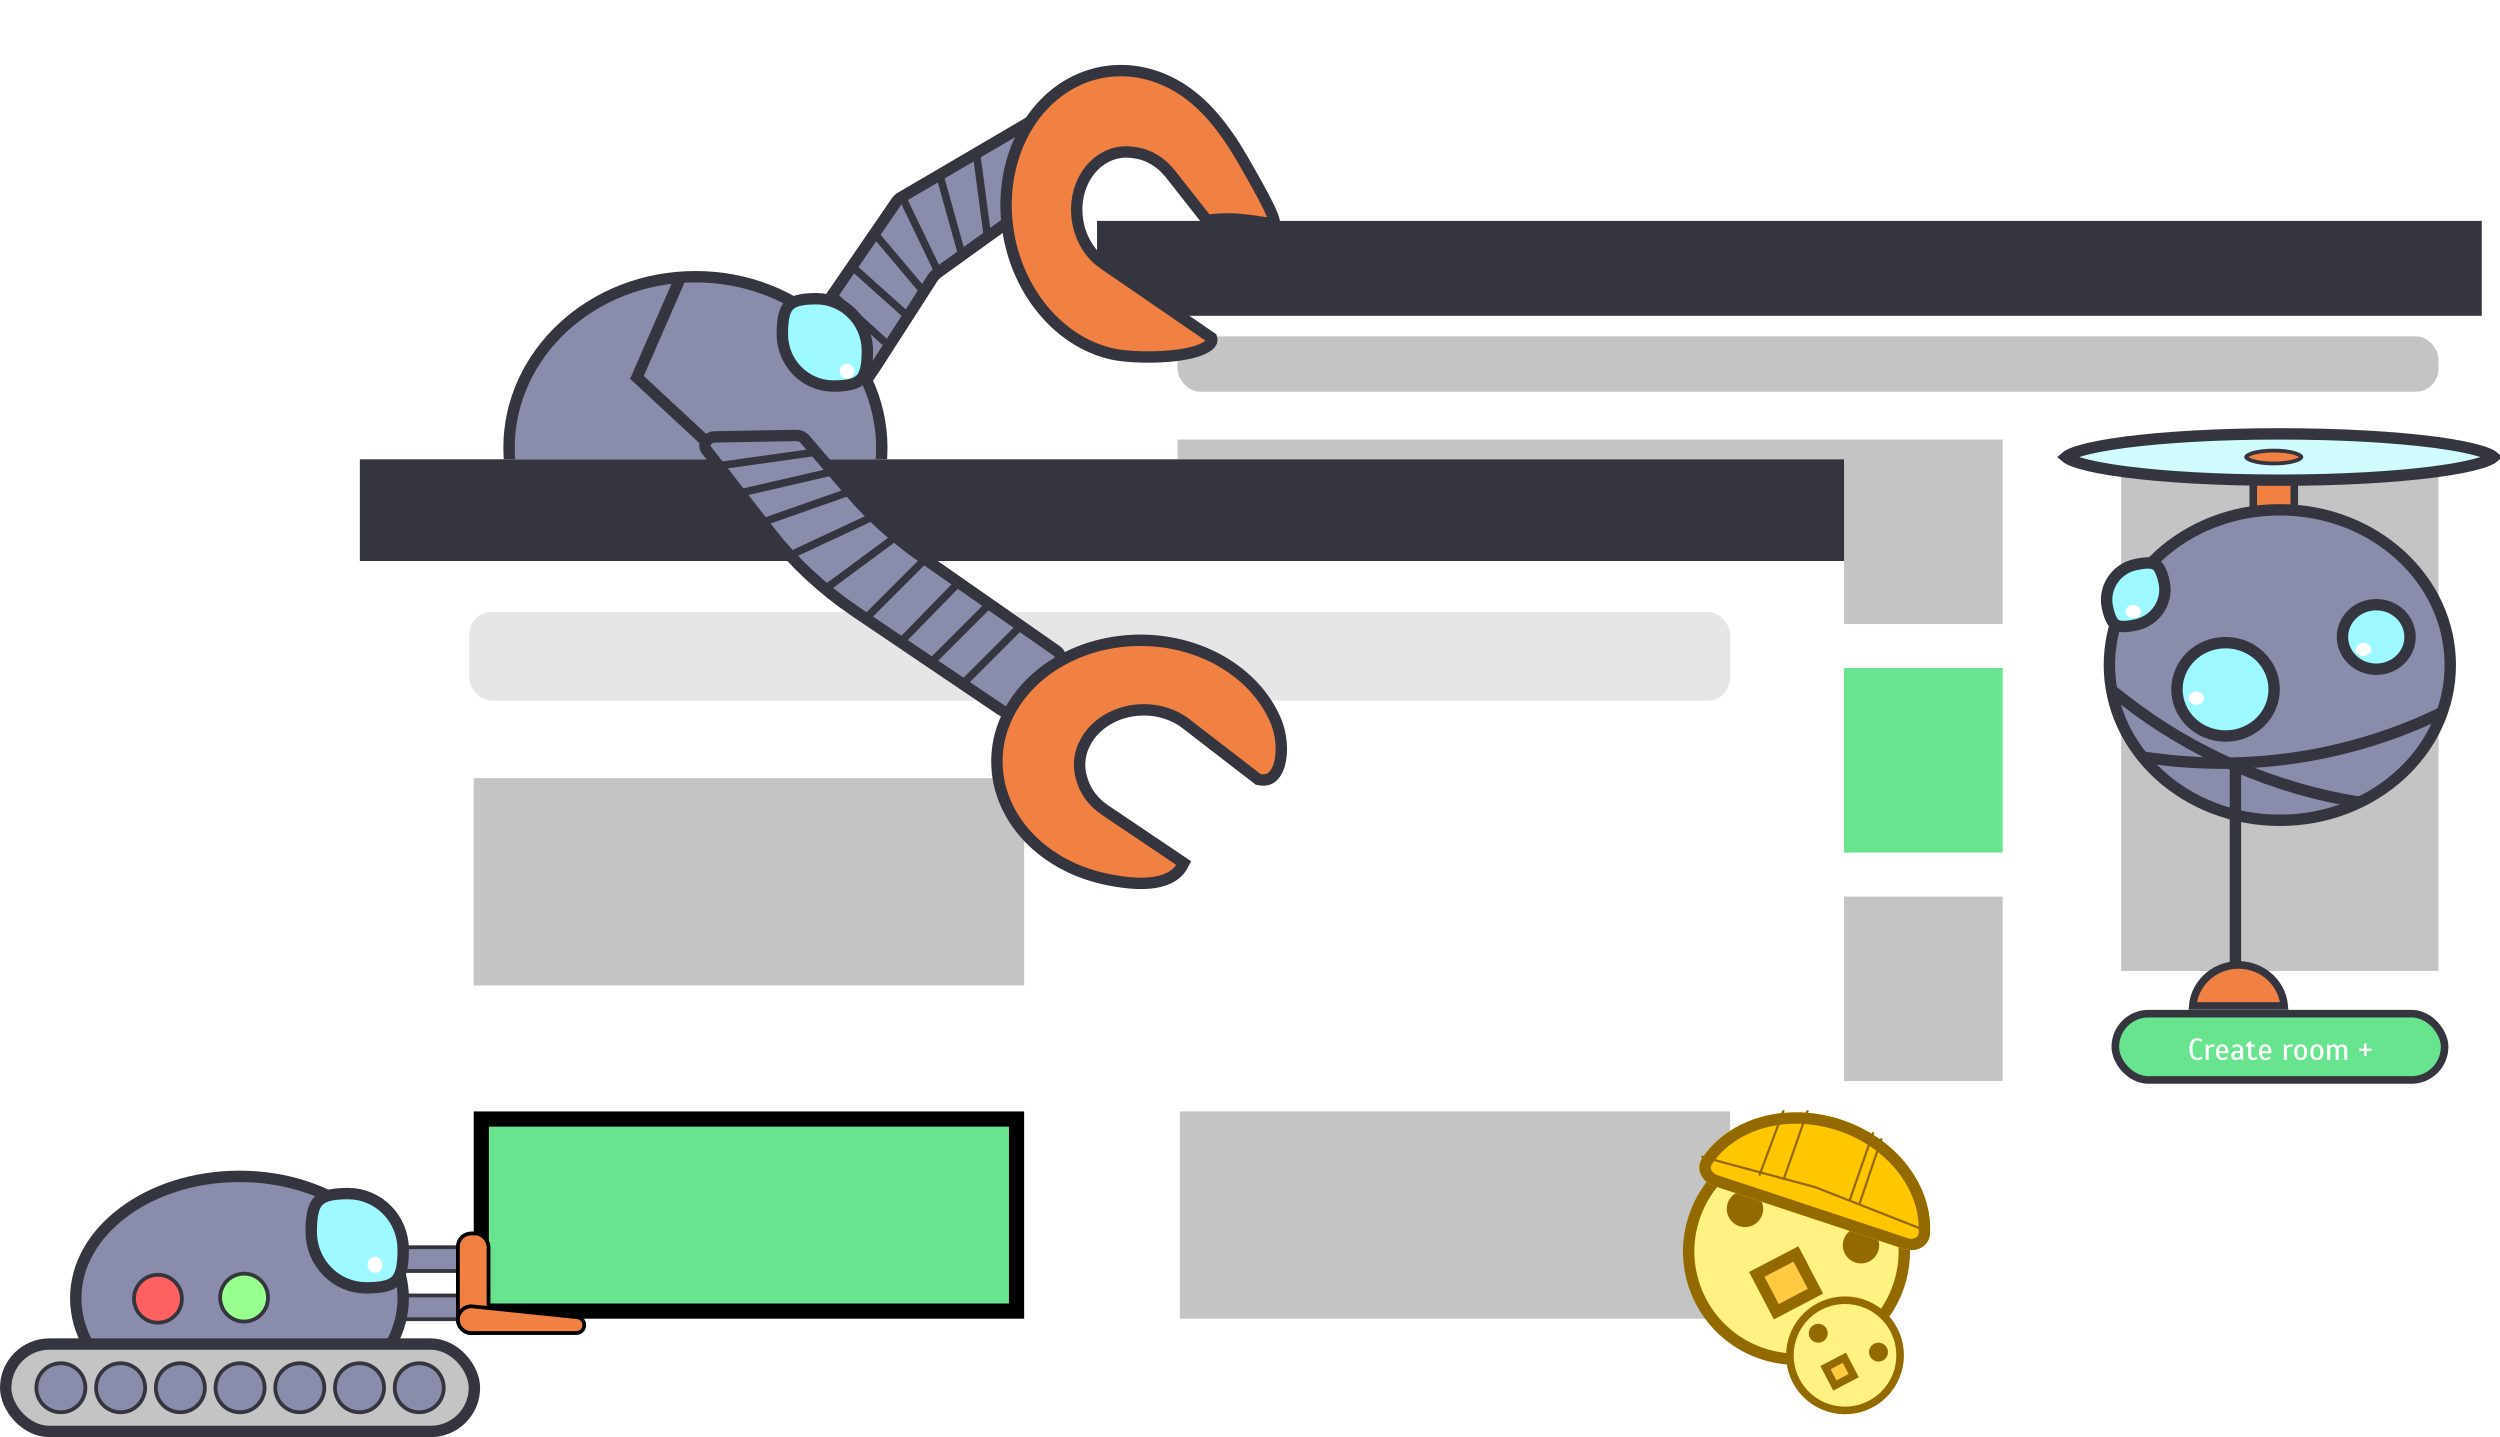 <svg width="3293" height="1893" viewBox="0 0 3293 1893" fill="none" xmlns="http://www.w3.org/2000/svg">
<path d="M1071.3 425.188L1071.42 425.031L1071.53 424.868L1181.58 264.433C1182.57 262.978 1183.94 261.727 1185.57 260.769L1361.45 157.66C1371.61 151.7 1385.11 159.439 1382.28 169.61L1354.23 270.578C1353.57 272.952 1352.03 275.088 1349.83 276.67L1235.32 359.063C1232.53 361.071 1230.2 363.496 1228.45 366.217L1154.92 480.657L1068.84 607.88C1066.38 611.517 1061.76 613.728 1056.81 613.64L951.31 611.768C940.713 611.58 934.515 601.626 940.327 594.129L1071.3 425.188Z" fill="#898CAB" stroke="#35353F" stroke-width="15"/>
<path d="M1161.5 589.977C1161.5 713.948 1052.18 815.477 916 815.477C779.821 815.477 670.5 713.948 670.5 589.977C670.5 466.007 779.821 364.477 916 364.477C1052.18 364.477 1161.5 466.007 1161.5 589.977Z" fill="#898CAB" stroke="#35353F" stroke-width="15"/>
<g filter="url(#filter0_d_639_474)">
<rect x="1445" y="286.977" width="1824" height="1177" fill="white"/>
<rect x="1445" y="286.977" width="1824" height="125" fill="#35353F"/>
<rect x="1551" y="574.977" width="1087" height="243" fill="#C4C4C4"/>
<rect x="1551" y="1176.98" width="1087" height="243" fill="#C4C4C4"/>
<rect x="1551" y="875.977" width="1087" height="243" fill="#69E48E"/>
<rect x="2786.29" y="1331.18" width="433.745" height="87.346" rx="43.673" fill="#69E48E" stroke="#35353F" stroke-width="10"/>
<path d="M2894.35 1392.38C2891.02 1392.38 2888.44 1391.23 2886.63 1388.94C2884.84 1386.64 2883.95 1382.99 2883.95 1377.98C2883.95 1372.99 2884.83 1369.35 2886.59 1367.06C2888.35 1364.74 2890.8 1363.58 2893.95 1363.58C2895.84 1363.58 2897.56 1363.95 2899.11 1364.7C2899.86 1365.04 2900.47 1365.4 2900.95 1365.78L2899.55 1368.18H2899.15C2898.75 1367.88 2898.3 1367.59 2897.79 1367.3C2896.62 1366.68 2895.47 1366.38 2894.35 1366.38C2890.08 1366.38 2887.95 1370.24 2887.95 1377.98C2887.95 1382.14 2888.54 1385.11 2889.71 1386.9C2890.91 1388.68 2892.59 1389.58 2894.75 1389.58C2895.92 1389.58 2897.07 1389.28 2898.19 1388.7C2898.75 1388.38 2899.2 1388.07 2899.55 1387.78H2899.95L2901.35 1390.18C2900.9 1390.55 2900.28 1390.92 2899.51 1391.3C2898.02 1392.02 2896.3 1392.38 2894.35 1392.38ZM2905.33 1371.98H2908.13L2908.53 1374.38H2908.73C2909 1373.98 2909.45 1373.51 2910.09 1372.98C2911.35 1372.04 2912.76 1371.58 2914.33 1371.58C2915.03 1371.58 2915.64 1371.64 2916.17 1371.78L2916.93 1371.98L2916.33 1375.18H2915.93C2915.75 1375.15 2915.47 1375.08 2915.09 1374.98C2914.51 1374.84 2913.92 1374.78 2913.33 1374.78C2912.45 1374.78 2911.51 1375.18 2910.49 1375.98C2910.15 1376.27 2909.76 1376.67 2909.33 1377.18V1391.98H2905.33V1371.98ZM2927.74 1392.38C2924.97 1392.38 2922.81 1391.5 2921.26 1389.74C2919.72 1387.98 2918.94 1385.39 2918.94 1381.98C2918.94 1378.59 2919.69 1376.02 2921.18 1374.26C2922.68 1372.47 2924.66 1371.58 2927.14 1371.58C2929.62 1371.58 2931.61 1372.47 2933.1 1374.26C2934.6 1376.02 2935.34 1378.59 2935.34 1381.98V1382.58L2934.54 1383.38H2922.94C2922.94 1385.43 2923.4 1386.98 2924.3 1388.02C2925.21 1389.06 2926.49 1389.58 2928.14 1389.58C2929.13 1389.58 2930.16 1389.28 2931.22 1388.7C2931.78 1388.38 2932.22 1388.07 2932.54 1387.78H2932.94L2934.34 1390.18C2933.86 1390.58 2933.26 1390.95 2932.54 1391.3C2931.16 1392.02 2929.56 1392.38 2927.74 1392.38ZM2931.34 1380.58C2931.34 1378.47 2930.96 1376.91 2930.18 1375.9C2929.44 1374.88 2928.42 1374.38 2927.14 1374.38C2925.86 1374.38 2924.84 1374.88 2924.06 1375.9C2923.32 1376.91 2922.94 1378.47 2922.94 1380.58H2931.34ZM2945.54 1392.38C2943.46 1392.38 2941.83 1391.83 2940.66 1390.74C2939.51 1389.62 2938.94 1388.1 2938.94 1386.18C2938.94 1384.28 2939.62 1382.82 2940.98 1381.78C2942.37 1380.71 2944.55 1380.18 2947.54 1380.18H2950.74V1379.18C2950.74 1377.6 2950.37 1376.42 2949.62 1375.62C2948.9 1374.79 2947.87 1374.38 2946.54 1374.38C2945.58 1374.38 2944.54 1374.68 2943.42 1375.3C2942.86 1375.62 2942.43 1375.91 2942.14 1376.18H2941.74L2940.34 1373.78C2940.87 1373.38 2941.47 1373.02 2942.14 1372.7C2943.58 1371.95 2945.18 1371.58 2946.94 1371.58C2948.46 1371.58 2949.81 1371.91 2950.98 1372.58C2952.15 1373.22 2953.07 1374.12 2953.74 1375.3C2954.41 1376.44 2954.74 1377.74 2954.74 1379.18V1391.98H2951.94L2951.54 1389.58H2951.34C2950.97 1390.11 2950.5 1390.58 2949.94 1390.98C2948.77 1391.91 2947.3 1392.38 2945.54 1392.38ZM2946.54 1389.38C2947.53 1389.38 2948.53 1388.98 2949.54 1388.18C2949.99 1387.8 2950.39 1387.4 2950.74 1386.98V1382.98H2947.54C2946.02 1382.98 2944.87 1383.27 2944.1 1383.86C2943.33 1384.44 2942.94 1385.22 2942.94 1386.18C2942.94 1387.22 2943.23 1388.02 2943.82 1388.58C2944.43 1389.11 2945.34 1389.38 2946.54 1389.38ZM2967.93 1392.38C2965.93 1392.38 2964.33 1391.79 2963.13 1390.62C2961.93 1389.44 2961.33 1387.9 2961.33 1385.98V1374.78H2958.33V1372.38L2963.53 1367.18H2965.33V1371.98H2970.33V1374.78H2965.33V1385.98C2965.33 1387.15 2965.6 1388.04 2966.13 1388.66C2966.66 1389.27 2967.4 1389.58 2968.33 1389.58C2969.13 1389.58 2969.92 1389.31 2970.69 1388.78C2971.04 1388.54 2971.38 1388.27 2971.73 1387.98H2972.13L2973.53 1390.38C2972.94 1390.83 2972.41 1391.16 2971.93 1391.38C2970.65 1392.04 2969.32 1392.38 2967.93 1392.38ZM2984.35 1392.38C2981.57 1392.38 2979.41 1391.5 2977.87 1389.74C2976.32 1387.98 2975.55 1385.39 2975.55 1381.98C2975.55 1378.59 2976.29 1376.02 2977.79 1374.26C2979.28 1372.47 2981.27 1371.58 2983.75 1371.58C2986.23 1371.58 2988.21 1372.47 2989.71 1374.26C2991.2 1376.02 2991.95 1378.59 2991.95 1381.98V1382.58L2991.15 1383.38H2979.55C2979.55 1385.43 2980 1386.98 2980.91 1388.02C2981.81 1389.06 2983.09 1389.58 2984.75 1389.58C2985.73 1389.58 2986.76 1389.28 2987.83 1388.7C2988.39 1388.38 2988.83 1388.07 2989.15 1387.78H2989.55L2990.95 1390.18C2990.47 1390.58 2989.87 1390.95 2989.15 1391.3C2987.76 1392.02 2986.16 1392.38 2984.35 1392.38ZM2987.95 1380.58C2987.95 1378.47 2987.56 1376.91 2986.79 1375.9C2986.04 1374.88 2985.03 1374.38 2983.75 1374.38C2982.47 1374.38 2981.44 1374.88 2980.67 1375.9C2979.92 1376.91 2979.55 1378.47 2979.55 1380.58H2987.95ZM3008.34 1371.98H3011.14L3011.54 1374.38H3011.74C3012.01 1373.98 3012.46 1373.51 3013.1 1372.98C3014.36 1372.04 3015.77 1371.58 3017.34 1371.58C3018.04 1371.58 3018.65 1371.64 3019.18 1371.78L3019.94 1371.98L3019.34 1375.18H3018.94C3018.76 1375.15 3018.48 1375.08 3018.1 1374.98C3017.52 1374.84 3016.93 1374.78 3016.34 1374.78C3015.46 1374.78 3014.52 1375.18 3013.5 1375.98C3013.16 1376.27 3012.77 1376.67 3012.34 1377.18V1391.98H3008.34V1371.98ZM3030.55 1392.38C3027.86 1392.38 3025.75 1391.5 3024.23 1389.74C3022.71 1387.98 3021.95 1385.39 3021.95 1381.98C3021.95 1378.56 3022.71 1375.98 3024.23 1374.22C3025.75 1372.46 3027.86 1371.58 3030.55 1371.58C3033.22 1371.58 3035.31 1372.46 3036.83 1374.22C3038.38 1375.98 3039.15 1378.56 3039.15 1381.98C3039.15 1385.39 3038.38 1387.98 3036.83 1389.74C3035.31 1391.5 3033.22 1392.38 3030.55 1392.38ZM3030.55 1389.58C3031.94 1389.58 3033.05 1388.98 3033.87 1387.78C3034.73 1386.55 3035.15 1384.62 3035.15 1381.98C3035.15 1379.34 3034.73 1377.42 3033.87 1376.22C3033.05 1374.99 3031.94 1374.38 3030.55 1374.38C3029.17 1374.38 3028.05 1374.99 3027.19 1376.22C3026.37 1377.42 3025.95 1379.34 3025.95 1381.98C3025.95 1384.62 3026.37 1386.55 3027.19 1387.78C3028.05 1388.98 3029.17 1389.58 3030.55 1389.58ZM3051.76 1392.38C3049.07 1392.38 3046.96 1391.5 3045.44 1389.74C3043.92 1387.98 3043.16 1385.39 3043.16 1381.98C3043.16 1378.56 3043.92 1375.98 3045.44 1374.22C3046.96 1372.46 3049.07 1371.58 3051.76 1371.58C3054.43 1371.58 3056.52 1372.46 3058.04 1374.22C3059.59 1375.98 3060.36 1378.56 3060.36 1381.98C3060.36 1385.39 3059.59 1387.98 3058.04 1389.74C3056.52 1391.5 3054.43 1392.38 3051.76 1392.38ZM3051.76 1389.58C3053.15 1389.58 3054.26 1388.98 3055.08 1387.78C3055.94 1386.55 3056.36 1384.62 3056.36 1381.98C3056.36 1379.34 3055.94 1377.42 3055.08 1376.22C3054.26 1374.99 3053.15 1374.38 3051.76 1374.38C3050.38 1374.38 3049.26 1374.99 3048.4 1376.22C3047.58 1377.42 3047.16 1379.34 3047.16 1381.98C3047.16 1384.62 3047.58 1386.55 3048.4 1387.78C3049.26 1388.98 3050.38 1389.58 3051.76 1389.58ZM3065.37 1371.98H3068.17L3068.57 1374.38H3068.77C3069.15 1373.95 3069.63 1373.48 3070.21 1372.98C3071.47 1372.04 3072.79 1371.58 3074.17 1371.58C3075.72 1371.58 3077.07 1372.04 3078.21 1372.98C3078.75 1373.46 3079.13 1373.92 3079.37 1374.38C3079.75 1373.98 3080.29 1373.51 3081.01 1372.98C3082.51 1372.04 3083.96 1371.58 3085.37 1371.58C3086.57 1371.58 3087.65 1371.87 3088.61 1372.46C3089.6 1373.02 3090.37 1373.82 3090.93 1374.86C3091.49 1375.9 3091.77 1377.07 3091.77 1378.38V1391.98H3087.77V1378.38C3087.77 1377.28 3087.44 1376.38 3086.77 1375.66C3086.11 1374.94 3085.31 1374.58 3084.37 1374.58C3083.55 1374.58 3082.67 1374.91 3081.73 1375.58C3081.44 1375.76 3081.05 1376.1 3080.57 1376.58V1391.98H3076.57V1378.38C3076.57 1377.28 3076.24 1376.38 3075.57 1375.66C3074.91 1374.94 3074.11 1374.58 3073.17 1374.58C3072.32 1374.58 3071.44 1374.98 3070.53 1375.78C3070.19 1376.07 3069.8 1376.47 3069.37 1376.98V1391.98H3065.37V1371.98ZM3113.96 1386.98V1380.38H3107.36V1377.18H3113.96V1370.58H3117.16V1377.18H3123.76V1380.38H3117.16V1386.98H3113.96Z" fill="white"/>
<line x1="1644" y1="927.477" x2="2275" y2="927.477" stroke="black"/>
<line x1="1644" y1="997.477" x2="2275" y2="997.477" stroke="black"/>
<line x1="1644" y1="1249.48" x2="2275" y2="1249.48" stroke="black"/>
<line x1="1644" y1="1319.48" x2="2275" y2="1319.48" stroke="black"/>
<rect x="3212" y="574.977" width="700" height="418" transform="rotate(90 3212 574.977)" fill="#C4C4C4"/>
<line x1="1644" y1="626.477" x2="2275" y2="626.477" stroke="black"/>
<line x1="1644" y1="696.477" x2="2275" y2="696.477" stroke="black"/>
</g>
<rect x="1551" y="442.977" width="1661" height="73" rx="30" fill="#C4C4C4"/>
<g filter="url(#filter1_d_639_474)">
<rect x="474" y="600.977" width="1955" height="1261.53" fill="white"/>
<rect x="474" y="600.977" width="1955" height="133.978" fill="#35353F"/>
</g>
<rect x="624" y="1024.98" width="725" height="273" fill="#C4C4C4"/>
<mask id="path-21-inside-1_639_474" fill="white">
<rect x="1517" y="966.977" width="725" height="273" rx="5"/>
</mask>
<rect x="1517" y="966.977" width="725" height="273" rx="5" fill="#69E48E" stroke="#35353F" stroke-width="40" mask="url(#path-21-inside-1_639_474)"/>
<rect x="634" y="1473.98" width="705" height="253" fill="#69E48E" stroke="black" stroke-width="20"/>
<rect x="1554" y="1463.98" width="725" height="273" fill="#C4C4C4"/>
<rect x="618" y="805.977" width="1661" height="117" rx="30" fill="#E6E6E6"/>
<g filter="url(#filter2_d_639_474)">
<circle cx="2366.34" cy="1644.33" r="142" transform="rotate(17.385 2366.34 1644.33)" fill="#FFF282" stroke="#936A00" stroke-width="15"/>
<circle cx="2451.32" cy="1636.21" r="16.527" transform="rotate(17.385 2451.32 1636.21)" fill="#936A00" stroke="#936A00" stroke-width="15"/>
<circle cx="2298.46" cy="1588.35" r="16.527" transform="rotate(17.385 2298.46 1588.35)" fill="#936A00" stroke="#936A00" stroke-width="15"/>
<rect x="2365.6" y="1647.64" width="55.483" height="58.24" transform="rotate(62.385 2365.6 1647.64)" fill="#FFC940" stroke="#936A00" stroke-width="15"/>
</g>
<g filter="url(#filter3_d_639_474)">
<circle cx="2430.24" cy="1781.23" r="72.601" transform="rotate(17.385 2430.24 1781.23)" fill="#FFF282" stroke="#936A00" stroke-width="10"/>
<circle cx="2474.35" cy="1777.02" r="7.472" transform="rotate(17.385 2474.35 1777.02)" fill="#936A00" stroke="#936A00" stroke-width="10"/>
<circle cx="2395.01" cy="1752.18" r="7.472" transform="rotate(17.385 2395.01 1752.18)" fill="#936A00" stroke="#936A00" stroke-width="10"/>
<rect x="2429.39" y="1784.44" width="26.586" height="28.017" transform="rotate(62.385 2429.39 1784.44)" fill="#FFC940" stroke="#936A00" stroke-width="10"/>
</g>
<g filter="url(#filter4_d_639_474)">
<path d="M2508.13 1641.1C2523.86 1646.31 2541.25 1637.69 2542.21 1621.15C2543.7 1595.44 2536.71 1568.89 2521.7 1544.63C2500.84 1510.94 2466.21 1484.43 2425.42 1470.92C2384.63 1457.41 2341.02 1458.01 2304.18 1472.58C2277.65 1483.08 2256.2 1500.22 2242.05 1521.73C2232.95 1535.57 2241.75 1552.87 2257.48 1558.08L2382.8 1599.59L2508.13 1641.1Z" fill="#FFC700"/>
<path d="M2515.32 1548.58C2529.6 1571.64 2536.11 1596.67 2534.72 1620.71C2534.4 1626.18 2531.47 1630.28 2527.07 1632.72C2522.53 1635.24 2516.44 1635.95 2510.49 1633.98L2385.16 1592.47L2259.84 1550.96C2253.89 1548.99 2249.42 1544.78 2247.29 1540.06C2245.21 1535.46 2245.31 1530.42 2248.32 1525.85C2261.55 1505.73 2281.72 1489.54 2306.94 1479.56C2342 1465.69 2383.79 1465.03 2423.06 1478.04C2462.34 1491.05 2495.47 1516.52 2515.32 1548.58Z" stroke="#936A00" stroke-width="15"/>
</g>
<path d="M2241 1523.42L2391.18 1563.78L2541.89 1623.03" stroke="#936A00" stroke-width="3"/>
<line x1="2381.23" y1="1462.48" x2="2349.42" y2="1553.48" stroke="#936A00" stroke-width="3"/>
<line x1="2349.41" y1="1462.5" x2="2317.41" y2="1548.5" stroke="#936A00" stroke-width="3"/>
<line x1="2467.42" y1="1491.48" x2="2436.6" y2="1580.48" stroke="#936A00" stroke-width="3"/>
<line x1="2478.42" y1="1499.47" x2="2449.42" y2="1585.47" stroke="#936A00" stroke-width="3"/>
<path d="M1337.79 933.433L1393.81 873.15C1398.33 868.285 1397.42 861.255 1391.77 857.309L1215.58 734.377C1179.68 709.329 1147.69 680.531 1120.38 648.677L1060.05 578.304C1057.44 575.265 1053.24 573.498 1048.8 573.577L941.778 575.476C931.181 575.664 924.983 585.617 930.795 593.114L1014.44 701.01C1045.32 740.844 1083.49 776.298 1127.51 806.047L1318.74 935.279C1324.6 939.244 1333.16 938.415 1337.79 933.433Z" fill="#898CAB" stroke="#35353F" stroke-width="15"/>
<path d="M1680.75 950.076C1687.88 967.166 1689.97 990.036 1685.24 1006.78C1682.87 1015.17 1679.06 1021.08 1674.46 1024.29C1670.6 1026.99 1665.3 1028.43 1657.26 1026.61L1562.05 953.146C1541.92 937.611 1514.09 931.548 1487.48 936.901C1440.88 946.279 1412.44 987.041 1425.07 1026.36L1425.89 1028.92C1430.74 1044 1441.06 1057.32 1455.38 1066.96L1559.37 1136.99C1555.93 1144.15 1551.14 1149.4 1545.5 1153.26C1538.71 1157.91 1530.27 1160.83 1520.55 1162.33C1500.9 1165.38 1477.3 1162.46 1455.52 1157.76C1413.07 1148.6 1375.71 1127.29 1349.8 1097.48C1323.89 1067.68 1311.04 1031.24 1313.39 994.377C1315.75 957.517 1333.16 922.488 1362.67 895.252C1392.18 868.014 1431.99 850.238 1475.34 844.987C1518.68 839.736 1562.86 847.341 1600.33 866.516C1637.8 885.689 1666.21 915.228 1680.75 950.076Z" fill="#F18142" stroke="#35353F" stroke-width="15"/>
<path d="M1142.5 461.862C1142.5 482.749 1139.58 493.488 1133.88 499.453C1128.28 505.312 1118.11 508.477 1097.67 508.477C1060.69 508.477 1030.5 477.975 1030.5 440.092C1030.5 419.205 1033.42 408.466 1039.12 402.502C1044.72 396.643 1054.89 393.477 1075.33 393.477C1112.31 393.477 1142.5 423.98 1142.5 461.862Z" fill="#9DF9FF" stroke="#35353F" stroke-width="15"/>
<ellipse cx="1115.5" cy="488.977" rx="9.5" ry="10" fill="white"/>
<path d="M897 363.977L836.873 501.978" stroke="#35353F" stroke-width="15"/>
<line x1="835.103" y1="493.481" x2="933.103" y2="584.481" stroke="#35353F" stroke-width="15"/>
<path d="M1465.18 466.293C1483.58 470.371 1521.92 472.096 1553.18 467.631C1568.92 465.381 1581.92 461.678 1589.64 456.595C1593.49 454.065 1595.24 451.694 1595.89 449.895C1596.28 448.796 1596.48 447.313 1595.73 445.011L1453.69 347.42C1431.29 332.03 1417.62 303.776 1418.26 274.171C1419.23 228.929 1452.65 195.445 1491.61 200.688L1494.91 201.133C1512.65 203.52 1529.26 213.458 1541.52 229.01L1589.9 290.395C1611.11 287.005 1630.13 288.394 1645.42 290.36C1649.46 290.88 1653.26 291.442 1656.74 291.965C1657.14 292.024 1657.52 292.082 1657.91 292.14C1660.95 292.598 1663.72 293.014 1666.26 293.349C1672.21 294.131 1676.01 294.319 1678.32 293.869C1678.55 293.823 1678.75 293.776 1678.9 293.731C1678.82 292.451 1678.3 289.545 1676.14 284.004C1670.92 270.627 1658.86 248.339 1637.8 211.737C1612.65 168.035 1585.77 134.736 1551.98 114.551C1518.08 94.297 1479.95 88.068 1444.08 96.879C1408.21 105.69 1376.79 129.001 1355.18 162.85C1333.57 196.701 1323.08 239.019 1325.55 282.61C1328.02 326.203 1343.29 368.349 1368.76 401.854C1394.24 435.357 1428.32 458.119 1465.18 466.293Z" fill="#F18142" stroke="#35353F" stroke-width="15"/>
<mask id="path-47-inside-2_639_474" fill="white">
<rect x="2390.56" y="1434.98" width="87.347" height="124.164" rx="5" transform="rotate(18.094 2390.56 1434.98)"/>
</mask>
<rect x="2390.56" y="1434.98" width="87.347" height="124.164" rx="5" transform="rotate(18.094 2390.56 1434.98)" fill="#FFC700" stroke="#936A00" stroke-width="30" mask="url(#path-47-inside-2_639_474)"/>
<rect x="471.509" y="1642.84" width="134.19" height="31.31" fill="#898CAB" stroke="#35353F" stroke-width="5"/>
<rect x="471.509" y="1706.38" width="134.19" height="31.31" fill="#898CAB" stroke="#35353F" stroke-width="5"/>
<path d="M531.104 1709.94C531.104 1753.43 507.694 1793.37 468.733 1822.69C429.768 1852.01 375.598 1870.37 315.446 1870.37C255.295 1870.37 201.125 1852.01 162.16 1822.69C123.198 1793.37 99.789 1753.43 99.789 1709.94C99.789 1666.44 123.198 1626.5 162.16 1597.18C201.125 1567.86 255.295 1549.5 315.446 1549.5C375.598 1549.5 429.768 1567.86 468.733 1597.18C507.694 1626.5 531.104 1666.44 531.104 1709.94Z" fill="#898CAB" stroke="#35353F" stroke-width="15"/>
<rect x="7.5" y="1770.39" width="617.405" height="115.112" rx="57.556" fill="#C4C4C4" stroke="#35353F" stroke-width="15"/>
<path d="M531.103 1645.94C531.103 1668.31 527.987 1680 521.715 1686.55C515.54 1693 504.423 1696.38 482.499 1696.38C442.529 1696.38 409.939 1663.47 409.939 1622.63C409.939 1600.27 413.056 1588.57 419.328 1582.02C425.503 1575.58 436.62 1572.19 458.544 1572.19C498.513 1572.19 531.103 1605.11 531.103 1645.94Z" fill="#9DF9FF" stroke="#35353F" stroke-width="15"/>
<ellipse cx="493.972" cy="1666.06" rx="9.834" ry="10.591" fill="white"/>
<circle cx="80.185" cy="1827.94" r="32.297" fill="#898CAB" stroke="#35353F" stroke-width="5"/>
<circle cx="158.858" cy="1827.94" r="32.297" fill="#898CAB" stroke="#35353F" stroke-width="5"/>
<circle cx="237.53" cy="1827.94" r="32.297" fill="#898CAB" stroke="#35353F" stroke-width="5"/>
<circle cx="316.203" cy="1827.94" r="32.297" fill="#898CAB" stroke="#35353F" stroke-width="5"/>
<circle cx="394.875" cy="1827.94" r="32.297" fill="#898CAB" stroke="#35353F" stroke-width="5"/>
<circle cx="473.547" cy="1827.94" r="32.297" fill="#898CAB" stroke="#35353F" stroke-width="5"/>
<circle cx="552.22" cy="1827.94" r="32.297" fill="#898CAB" stroke="#35353F" stroke-width="5"/>
<rect x="603.134" y="1624.69" width="40.388" height="131.164" rx="17.5" fill="#F18142" stroke="black" stroke-width="5"/>
<path d="M622.531 1720.76L760.263 1734.99C768.42 1735.83 772.477 1745.31 767.457 1751.79C765.476 1754.35 762.423 1755.85 759.188 1755.85H620.724C611.009 1755.85 603.134 1747.97 603.134 1738.26C603.134 1727.83 612.157 1719.69 622.531 1720.76Z" fill="#F18142" stroke="black" stroke-width="5"/>
<circle cx="208.028" cy="1710.69" r="31.541" fill="#FF6161" stroke="#35353F" stroke-width="5"/>
<circle cx="321.498" cy="1709.18" r="31.541" fill="#96FF8D" stroke="#35353F" stroke-width="5"/>
<rect x="2968" y="630" width="54" height="68" fill="#F18142" stroke="#35353F" stroke-width="10"/>
<path d="M3227.5 876C3227.5 988.32 3127.64 1080.5 3003 1080.5C2878.36 1080.5 2778.5 988.32 2778.5 876C2778.5 763.68 2878.36 671.5 3003 671.5C3127.64 671.5 3227.5 763.68 3227.5 876Z" fill="#898CAB" stroke="#35353F" stroke-width="15"/>
<path d="M3283.06 600.658C3283.92 601.206 3284.5 601.656 3284.89 602C3284.5 602.344 3283.92 602.794 3283.06 603.342C3280.04 605.282 3275.08 607.431 3267.99 609.627C3253.92 613.987 3233.17 618.015 3207.09 621.434C3155.02 628.256 3082.86 632.5 3003 632.5C2923.14 632.5 2850.98 628.256 2798.91 621.434C2772.83 618.015 2752.08 613.987 2738.01 609.627C2730.92 607.431 2725.96 605.282 2722.94 603.342C2722.08 602.794 2721.5 602.344 2721.11 602C2721.5 601.656 2722.08 601.206 2722.94 600.658C2725.96 598.718 2730.92 596.569 2738.01 594.373C2752.08 590.013 2772.83 585.985 2798.91 582.566C2850.98 575.744 2923.14 571.5 3003 571.5C3082.86 571.5 3155.02 575.744 3207.09 582.566C3233.17 585.985 3253.92 590.013 3267.99 594.373C3275.08 596.569 3280.04 598.718 3283.06 600.658Z" fill="#D0FCFF" stroke="#35353F" stroke-width="15"/>
<path d="M3031.5 602C3031.5 602.235 3031.31 603.028 3029.55 604.202C3027.88 605.313 3025.31 606.411 3021.9 607.372C3015.12 609.284 3005.61 610.5 2995 610.5C2984.39 610.5 2974.88 609.284 2968.1 607.372C2964.69 606.411 2962.12 605.313 2960.45 604.202C2958.69 603.028 2958.5 602.235 2958.5 602C2958.5 601.765 2958.69 600.972 2960.45 599.798C2962.12 598.687 2964.69 597.589 2968.1 596.628C2974.88 594.716 2984.39 593.5 2995 593.5C3005.61 593.5 3015.12 594.716 3021.9 596.628C3025.31 597.589 3027.88 598.687 3029.55 599.798C3031.31 600.972 3031.5 601.765 3031.5 602Z" fill="#F18142" stroke="#35353F" stroke-width="5"/>
<path d="M2995.5 908C2995.5 941.716 2967.1 969.5 2931.5 969.5C2895.9 969.5 2867.5 941.716 2867.5 908C2867.5 874.284 2895.9 846.5 2931.5 846.5C2967.1 846.5 2995.5 874.284 2995.5 908Z" fill="#9DF9FF" stroke="#35353F" stroke-width="15"/>
<path d="M3174.5 839C3174.5 862.198 3154.86 881.5 3130 881.5C3105.14 881.5 3085.5 862.198 3085.5 839C3085.5 815.802 3105.14 796.5 3130 796.5C3154.86 796.5 3174.5 815.802 3174.5 839Z" fill="#9DF9FF" stroke="#35353F" stroke-width="15"/>
<path d="M2813.7 823.08C2798.8 826.308 2791.41 825.69 2787.01 822.994C2782.73 820.374 2779.04 814.376 2775.88 799.836C2770.4 774.553 2786.78 749.335 2812.76 743.703C2827.66 740.475 2835.05 741.093 2839.45 743.789C2843.73 746.409 2847.43 752.407 2850.58 766.947C2856.06 792.23 2839.68 817.448 2813.7 823.08Z" fill="#9DF9FF" stroke="#35353F" stroke-width="15"/>
<ellipse cx="2810" cy="805.5" rx="10" ry="8.5" fill="white"/>
<ellipse cx="2810" cy="805.5" rx="10" ry="8.5" fill="white"/>
<ellipse cx="3113" cy="855.5" rx="10" ry="8.5" fill="white"/>
<ellipse cx="3113" cy="855.5" rx="10" ry="8.5" fill="white"/>
<ellipse cx="2893" cy="919.5" rx="10" ry="8.5" fill="white"/>
<ellipse cx="2893" cy="919.5" rx="10" ry="8.5" fill="white"/>
<path d="M2820 997.064L2844.82 1000.16C2972.94 1016.17 3102.95 994.351 3218.83 937.399V937.399" stroke="#35353F" stroke-width="15"/>
<path d="M2780 908L2797.05 921.317C2888.16 992.469 2995.9 1039.21 3110.1 1057.13V1057.13" stroke="#35353F" stroke-width="15"/>
<line x1="2944.5" y1="1001" x2="2944.5" y2="1307" stroke="#35353F" stroke-width="15"/>
<path d="M3004.41 1307.46C3006.79 1313.06 3008.26 1318.98 3008.78 1325H2948.5L2888.22 1325C2888.74 1318.98 2890.21 1313.06 2892.59 1307.46C2895.62 1300.31 2900.07 1293.81 2905.68 1288.32C2911.29 1282.84 2917.96 1278.48 2925.31 1275.51C2932.66 1272.53 2940.54 1271 2948.5 1271C2956.46 1271 2964.34 1272.53 2971.69 1275.51C2979.04 1278.48 2985.71 1282.84 2991.32 1288.32C2996.93 1293.81 3001.38 1300.31 3004.41 1307.46Z" fill="#F18142" stroke="#35353F" stroke-width="10"/>
<line x1="975.876" y1="649.128" x2="1092.88" y2="622.128" stroke="#35353F" stroke-width="10"/>
<line x1="950.304" y1="613.049" x2="1071.3" y2="596.049" stroke="#35353F" stroke-width="10"/>
<line x1="1006.34" y1="687.283" x2="1114.34" y2="649.283" stroke="#35353F" stroke-width="10"/>
<line x1="1271.46" y1="897.464" x2="1345.46" y2="823.464" stroke="#35353F" stroke-width="10"/>
<line x1="1042.89" y1="730.469" x2="1147.89" y2="681.469" stroke="#35353F" stroke-width="10"/>
<line x1="1084.03" y1="777.98" x2="1177.33" y2="708.98" stroke="#35353F" stroke-width="10"/>
<line x1="1140.46" y1="814.464" x2="1220.46" y2="734.464" stroke="#35353F" stroke-width="10"/>
<line x1="1187.42" y1="844.51" x2="1264.42" y2="765.51" stroke="#35353F" stroke-width="10"/>
<line x1="1227.46" y1="871.464" x2="1301.46" y2="797.464" stroke="#35353F" stroke-width="10"/>
<line x1="1285.96" y1="200.342" x2="1300.96" y2="313.342" stroke="#35353F" stroke-width="10"/>
<line x1="1237.82" y1="230.657" x2="1266.82" y2="334.657" stroke="#35353F" stroke-width="10"/>
<line x1="1188.51" y1="259.835" x2="1237.51" y2="361.835" stroke="#35353F" stroke-width="10"/>
<line x1="1153.82" y1="309.775" x2="1218.82" y2="386.775" stroke="#35353F" stroke-width="10"/>
<line x1="1119.33" y1="348.274" x2="1195.33" y2="416.274" stroke="#35353F" stroke-width="10"/>
<line x1="1165.63" y1="450.697" x2="1098.63" y2="389.697" stroke="#35353F" stroke-width="10"/>
<defs>
<filter id="filter0_d_639_474" x="1441" y="286.977" width="1832" height="1185" filterUnits="userSpaceOnUse" color-interpolation-filters="sRGB">
<feFlood flood-opacity="0" result="BackgroundImageFix"/>
<feColorMatrix in="SourceAlpha" type="matrix" values="0 0 0 0 0 0 0 0 0 0 0 0 0 0 0 0 0 0 127 0" result="hardAlpha"/>
<feOffset dy="4"/>
<feGaussianBlur stdDeviation="2"/>
<feComposite in2="hardAlpha" operator="out"/>
<feColorMatrix type="matrix" values="0 0 0 0 0 0 0 0 0 0 0 0 0 0 0 0 0 0 0.25 0"/>
<feBlend mode="normal" in2="BackgroundImageFix" result="effect1_dropShadow_639_474"/>
<feBlend mode="normal" in="SourceGraphic" in2="effect1_dropShadow_639_474" result="shape"/>
</filter>
<filter id="filter1_d_639_474" x="470" y="600.977" width="1963" height="1269.53" filterUnits="userSpaceOnUse" color-interpolation-filters="sRGB">
<feFlood flood-opacity="0" result="BackgroundImageFix"/>
<feColorMatrix in="SourceAlpha" type="matrix" values="0 0 0 0 0 0 0 0 0 0 0 0 0 0 0 0 0 0 127 0" result="hardAlpha"/>
<feOffset dy="4"/>
<feGaussianBlur stdDeviation="2"/>
<feComposite in2="hardAlpha" operator="out"/>
<feColorMatrix type="matrix" values="0 0 0 0 0 0 0 0 0 0 0 0 0 0 0 0 0 0 0.25 0"/>
<feBlend mode="normal" in2="BackgroundImageFix" result="effect1_dropShadow_639_474"/>
<feBlend mode="normal" in="SourceGraphic" in2="effect1_dropShadow_639_474" result="shape"/>
</filter>
<filter id="filter2_d_639_474" x="2212.8" y="1494.79" width="307.079" height="307.08" filterUnits="userSpaceOnUse" color-interpolation-filters="sRGB">
<feFlood flood-opacity="0" result="BackgroundImageFix"/>
<feColorMatrix in="SourceAlpha" type="matrix" values="0 0 0 0 0 0 0 0 0 0 0 0 0 0 0 0 0 0 127 0" result="hardAlpha"/>
<feOffset dy="4"/>
<feGaussianBlur stdDeviation="2"/>
<feComposite in2="hardAlpha" operator="out"/>
<feColorMatrix type="matrix" values="0 0 0 0 0 0 0 0 0 0 0 0 0 0 0 0 0 0 0.25 0"/>
<feBlend mode="normal" in2="BackgroundImageFix" result="effect1_dropShadow_639_474"/>
<feBlend mode="normal" in="SourceGraphic" in2="effect1_dropShadow_639_474" result="shape"/>
</filter>
<filter id="filter3_d_639_474" x="2348.62" y="1703.61" width="163.244" height="163.244" filterUnits="userSpaceOnUse" color-interpolation-filters="sRGB">
<feFlood flood-opacity="0" result="BackgroundImageFix"/>
<feColorMatrix in="SourceAlpha" type="matrix" values="0 0 0 0 0 0 0 0 0 0 0 0 0 0 0 0 0 0 127 0" result="hardAlpha"/>
<feOffset dy="4"/>
<feGaussianBlur stdDeviation="2"/>
<feComposite in2="hardAlpha" operator="out"/>
<feColorMatrix type="matrix" values="0 0 0 0 0 0 0 0 0 0 0 0 0 0 0 0 0 0 0.25 0"/>
<feBlend mode="normal" in2="BackgroundImageFix" result="effect1_dropShadow_639_474"/>
<feBlend mode="normal" in="SourceGraphic" in2="effect1_dropShadow_639_474" result="shape"/>
</filter>
<filter id="filter4_d_639_474" x="2234.37" y="1461.2" width="312.03" height="189.412" filterUnits="userSpaceOnUse" color-interpolation-filters="sRGB">
<feFlood flood-opacity="0" result="BackgroundImageFix"/>
<feColorMatrix in="SourceAlpha" type="matrix" values="0 0 0 0 0 0 0 0 0 0 0 0 0 0 0 0 0 0 127 0" result="hardAlpha"/>
<feOffset dy="4"/>
<feGaussianBlur stdDeviation="2"/>
<feComposite in2="hardAlpha" operator="out"/>
<feColorMatrix type="matrix" values="0 0 0 0 0 0 0 0 0 0 0 0 0 0 0 0 0 0 0.25 0"/>
<feBlend mode="normal" in2="BackgroundImageFix" result="effect1_dropShadow_639_474"/>
<feBlend mode="normal" in="SourceGraphic" in2="effect1_dropShadow_639_474" result="shape"/>
</filter>
</defs>
</svg>
